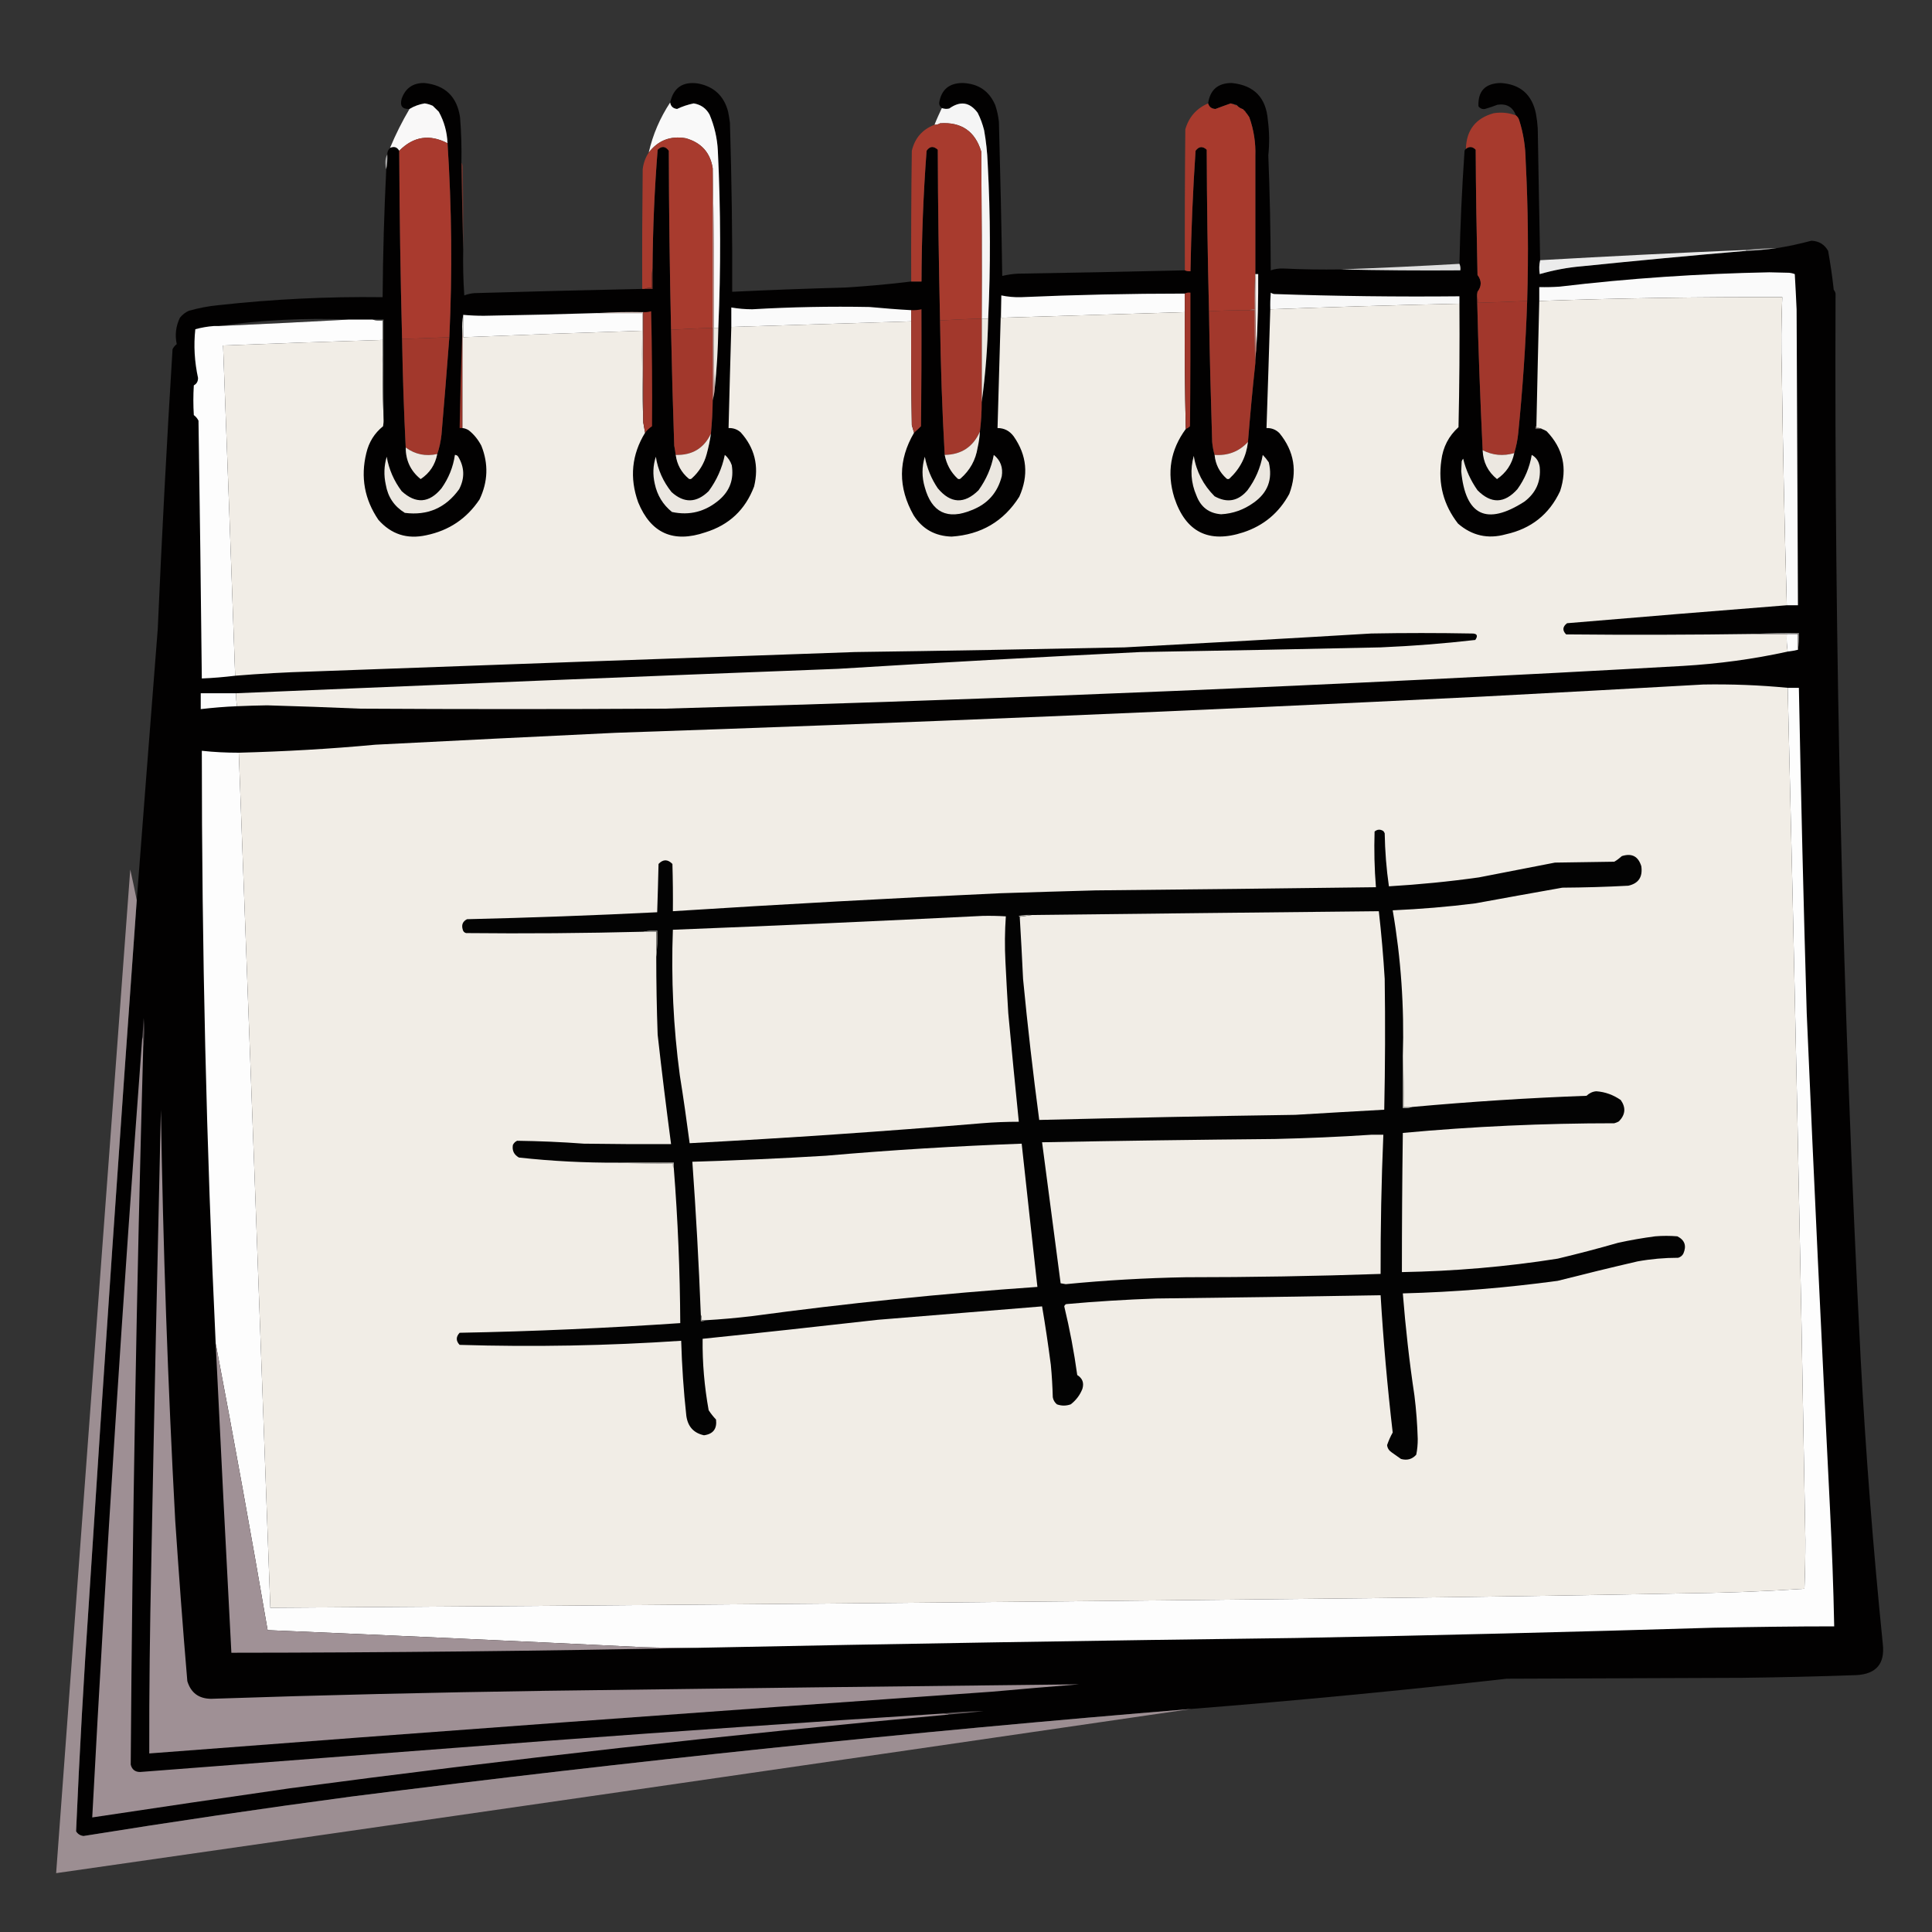 <?xml version="1.0" encoding="UTF-8"?>
<svg xmlns="http://www.w3.org/2000/svg" xmlns:xlink="http://www.w3.org/1999/xlink" width="50pt" height="50pt" viewBox="0 0 50 50" version="1.1">
<rect x="0" y="0" width="50" height="50" fill="#333333" stroke="none"/>
<defs>
<filter id="alpha" filterUnits="objectBoundingBox" x="0%" y="0%" width="100%" height="100%">
  <feColorMatrix type="matrix" in="SourceGraphic" values="0 0 0 0 1 0 0 0 0 1 0 0 0 0 1 0 0 0 1 0"/>
</filter>
<mask id="mask0">
  <g filter="url(#alpha)">
<rect x="0" y="0" width="50" height="50" style="fill:rgb(0%,0%,0%);fill-opacity:0.996;stroke:none;"/>
  </g>
</mask>
<clipPath id="clip1">
  <rect width="50" height="50"/>
</clipPath>
<g id="surface6" clip-path="url(#clip1)">
<path style=" stroke:none;fill-rule:evenodd;fill:rgb(0.784%,0.392%,0.392%);fill-opacity:1;" d="M 11.941 4.211 C 11.953 4.961 11.969 5.703 11.988 6.445 C 11.98 6.844 11.988 7.246 12.016 7.645 C 12.098 7.613 12.188 7.594 12.277 7.586 C 13.727 7.543 15.176 7.508 16.621 7.477 C 16.637 7.477 16.656 7.477 16.672 7.477 C 16.742 7.477 16.816 7.477 16.887 7.477 C 16.887 7.301 16.887 7.125 16.887 6.949 C 16.895 5.922 16.938 4.898 17.02 3.875 C 17.125 3.773 17.223 3.781 17.309 3.902 C 17.312 5.445 17.332 6.988 17.367 8.535 C 17.387 9.535 17.414 10.535 17.449 11.535 C 17.465 11.613 17.477 11.695 17.488 11.773 C 17.52 12.02 17.633 12.227 17.824 12.387 C 17.848 12.402 17.871 12.402 17.895 12.387 C 18.09 12.215 18.223 12 18.289 11.75 C 18.336 11.574 18.375 11.398 18.398 11.223 C 18.426 10.934 18.441 10.645 18.445 10.359 C 18.469 10.266 18.488 10.172 18.496 10.07 C 18.551 9.543 18.582 9.016 18.59 8.484 C 18.656 6.957 18.652 5.43 18.578 3.902 C 18.562 3.574 18.488 3.262 18.363 2.965 C 18.273 2.801 18.137 2.707 17.953 2.676 C 17.805 2.707 17.66 2.754 17.523 2.82 C 17.418 2.809 17.359 2.75 17.344 2.652 C 17.43 2.27 17.668 2.105 18.062 2.16 C 18.477 2.238 18.738 2.484 18.844 2.891 C 18.863 2.988 18.879 3.082 18.891 3.18 C 18.934 4.637 18.957 6.094 18.949 7.551 C 19.926 7.504 20.902 7.469 21.879 7.441 C 22.449 7.406 23.02 7.355 23.582 7.285 C 23.672 7.285 23.762 7.285 23.848 7.285 C 23.852 6.156 23.895 5.027 23.98 3.902 C 24.062 3.781 24.16 3.773 24.27 3.875 C 24.273 5.348 24.297 6.82 24.328 8.293 C 24.344 9.453 24.383 10.613 24.449 11.773 C 24.496 12.016 24.605 12.219 24.785 12.387 C 24.809 12.402 24.832 12.402 24.855 12.387 C 25.102 12.172 25.25 11.906 25.301 11.582 C 25.332 11.445 25.352 11.312 25.359 11.172 C 25.391 10.918 25.406 10.664 25.406 10.406 C 25.504 9.691 25.559 8.973 25.574 8.246 C 25.637 6.91 25.633 5.574 25.562 4.238 C 25.551 3.945 25.52 3.66 25.469 3.371 C 25.43 3.215 25.375 3.062 25.301 2.918 C 25.094 2.641 24.852 2.605 24.566 2.809 C 24.504 2.824 24.438 2.82 24.375 2.797 C 24.332 2.766 24.305 2.723 24.305 2.664 C 24.359 2.32 24.566 2.148 24.914 2.148 C 25.32 2.164 25.602 2.355 25.758 2.723 C 25.805 2.863 25.836 3.008 25.852 3.156 C 25.887 4.484 25.918 5.812 25.938 7.141 C 26.07 7.109 26.207 7.09 26.344 7.082 C 27.785 7.059 29.227 7.031 30.664 6.996 C 30.711 7.016 30.758 7.023 30.809 7.02 C 30.828 5.98 30.871 4.941 30.941 3.902 C 31.027 3.785 31.125 3.777 31.23 3.875 C 31.234 5.27 31.254 6.66 31.289 8.055 C 31.305 9.184 31.336 10.309 31.371 11.438 C 31.383 11.555 31.402 11.668 31.434 11.773 C 31.457 12.02 31.562 12.223 31.746 12.387 C 31.77 12.402 31.793 12.402 31.816 12.387 C 32.094 12.129 32.254 11.816 32.297 11.438 C 32.352 10.758 32.414 10.078 32.488 9.398 C 32.488 9.285 32.496 9.172 32.512 9.062 C 32.551 8.406 32.566 7.75 32.562 7.094 C 32.574 6.074 32.551 5.055 32.488 4.043 C 32.5 3.699 32.449 3.363 32.332 3.035 C 32.301 2.984 32.266 2.938 32.227 2.891 C 32.227 2.875 32.219 2.867 32.199 2.867 C 32.199 2.852 32.191 2.844 32.176 2.844 C 32.176 2.828 32.168 2.82 32.152 2.82 C 32.121 2.766 32.074 2.734 32.008 2.723 C 31.992 2.703 31.969 2.695 31.938 2.699 C 31.91 2.695 31.879 2.688 31.852 2.676 C 31.719 2.723 31.586 2.77 31.457 2.82 C 31.359 2.816 31.293 2.77 31.266 2.676 C 31.316 2.324 31.52 2.148 31.879 2.148 C 32.453 2.207 32.766 2.523 32.812 3.109 C 32.852 3.414 32.855 3.715 32.824 4.02 C 32.863 5.012 32.883 6.004 32.887 6.996 C 32.988 6.961 33.098 6.945 33.211 6.949 C 33.707 6.973 34.199 6.98 34.699 6.973 C 35.727 6.996 36.758 7.004 37.793 6.996 C 37.801 6.938 37.793 6.879 37.77 6.828 C 37.789 5.852 37.836 4.875 37.902 3.902 C 37.91 3.879 37.922 3.863 37.938 3.852 C 38.027 3.781 38.113 3.793 38.191 3.875 C 38.195 4.957 38.215 6.039 38.238 7.117 C 38.348 7.262 38.348 7.406 38.238 7.551 C 38.227 7.598 38.223 7.645 38.227 7.691 C 38.258 9.02 38.309 10.34 38.371 11.652 C 38.383 11.961 38.508 12.207 38.742 12.398 C 38.98 12.234 39.129 12.012 39.188 11.727 C 39.238 11.559 39.277 11.379 39.293 11.199 C 39.406 10.062 39.484 8.93 39.523 7.789 C 39.559 6.582 39.547 5.371 39.484 4.164 C 39.48 3.805 39.426 3.453 39.316 3.109 C 39.301 3.059 39.273 3.02 39.234 2.988 C 39.148 2.766 38.988 2.676 38.754 2.711 C 38.645 2.754 38.539 2.789 38.43 2.82 C 38.359 2.832 38.301 2.805 38.262 2.75 C 38.246 2.355 38.438 2.156 38.84 2.148 C 39.344 2.18 39.648 2.445 39.75 2.941 C 39.773 3.066 39.789 3.195 39.797 3.324 C 39.816 4.461 39.836 5.598 39.859 6.734 C 39.832 6.848 39.828 6.969 39.848 7.094 C 40.203 6.992 40.566 6.922 40.938 6.891 C 42.355 6.746 43.77 6.613 45.188 6.492 C 45.457 6.484 45.719 6.457 45.98 6.422 C 46.281 6.375 46.582 6.309 46.879 6.23 C 47.074 6.238 47.215 6.324 47.312 6.492 C 47.371 6.828 47.422 7.164 47.457 7.5 C 47.48 7.527 47.496 7.559 47.504 7.598 C 47.469 16.781 47.684 25.957 48.152 35.129 C 48.285 37.605 48.477 40.078 48.727 42.547 C 48.785 43.055 48.559 43.324 48.043 43.352 C 47.059 43.387 46.074 43.41 45.09 43.422 C 43.059 43.43 41.027 43.438 38.996 43.445 C 36.277 43.75 33.559 44.012 30.832 44.227 C 23.566 44.82 16.316 45.578 9.086 46.496 C 6.773 46.805 4.465 47.145 2.16 47.516 C 2.074 47.504 2.012 47.465 1.969 47.395 C 2.055 45.395 2.168 43.395 2.305 41.395 C 2.691 35.359 3.105 29.328 3.539 23.297 C 3.719 20.961 3.898 18.621 4.082 16.285 C 4.188 13.867 4.316 11.453 4.465 9.039 C 4.492 8.984 4.527 8.941 4.574 8.906 C 4.523 8.668 4.551 8.441 4.656 8.223 C 4.719 8.145 4.797 8.082 4.887 8.043 C 5.137 7.973 5.391 7.922 5.652 7.898 C 7.066 7.742 8.48 7.672 9.902 7.691 C 9.91 6.59 9.941 5.484 9.996 4.379 C 10.02 4.258 10.031 4.129 10.023 3.996 C 10.023 3.93 10.047 3.871 10.094 3.828 C 10.199 3.781 10.277 3.805 10.332 3.902 C 10.34 5.523 10.363 7.148 10.406 8.773 C 10.422 9.715 10.453 10.648 10.5 11.582 C 10.5 11.918 10.629 12.191 10.887 12.398 C 11.121 12.242 11.262 12.027 11.316 11.75 C 11.371 11.59 11.406 11.422 11.426 11.246 C 11.496 10.406 11.566 9.566 11.629 8.727 C 11.707 7.051 11.691 5.379 11.582 3.707 C 11.57 3.418 11.496 3.145 11.355 2.891 C 11.301 2.84 11.25 2.789 11.199 2.738 C 11.133 2.707 11.066 2.688 10.992 2.676 C 10.852 2.699 10.719 2.746 10.598 2.82 C 10.41 2.828 10.344 2.742 10.395 2.555 C 10.492 2.281 10.688 2.145 10.98 2.148 C 11.52 2.203 11.828 2.5 11.906 3.035 C 11.938 3.426 11.949 3.82 11.941 4.211 Z M 32.008 2.723 C 32.074 2.734 32.121 2.766 32.152 2.82 C 32.098 2.801 32.047 2.77 32.008 2.723 Z M 32.488 4.043 C 32.551 5.055 32.574 6.074 32.562 7.094 C 32.539 7.094 32.512 7.094 32.488 7.094 C 32.488 6.078 32.488 5.062 32.488 4.043 Z M 9.039 8.27 C 7.91 8.332 6.781 8.387 5.652 8.438 C 6.777 8.281 7.906 8.223 9.039 8.27 Z M 9.039 8.27 "/>
</g>
<mask id="mask1">
  <g filter="url(#alpha)">
<rect x="0" y="0" width="50" height="50" style="fill:rgb(0%,0%,0%);fill-opacity:0.992;stroke:none;"/>
  </g>
</mask>
<clipPath id="clip2">
  <rect width="50" height="50"/>
</clipPath>
<g id="surface9" clip-path="url(#clip2)">
<path style=" stroke:none;fill-rule:evenodd;fill:rgb(98.431%,98.431%,98.431%);fill-opacity:1;" d="M 17.344 2.652 C 17.359 2.75 17.418 2.809 17.523 2.82 C 17.66 2.754 17.805 2.707 17.953 2.676 C 18.137 2.707 18.273 2.801 18.363 2.965 C 18.488 3.262 18.562 3.574 18.578 3.902 C 18.652 5.43 18.656 6.957 18.59 8.484 C 18.551 8.484 18.512 8.484 18.473 8.484 C 18.48 7.105 18.473 5.73 18.445 4.355 C 18.383 3.949 18.148 3.691 17.75 3.578 C 17.352 3.508 17.031 3.633 16.789 3.949 C 16.895 3.48 17.082 3.051 17.344 2.652 Z M 17.344 2.652 "/>
</g>
<mask id="mask2">
  <g filter="url(#alpha)">
<rect x="0" y="0" width="50" height="50" style="fill:rgb(0%,0%,0%);fill-opacity:0.984;stroke:none;"/>
  </g>
</mask>
<clipPath id="clip3">
  <rect width="50" height="50"/>
</clipPath>
<g id="surface12" clip-path="url(#clip3)">
<path style=" stroke:none;fill-rule:evenodd;fill:rgb(98.824%,98.431%,98.431%);fill-opacity:1;" d="M 11.582 3.707 C 11.117 3.465 10.699 3.531 10.332 3.902 C 10.277 3.805 10.199 3.781 10.094 3.828 C 10.238 3.48 10.406 3.145 10.598 2.82 C 10.719 2.746 10.852 2.699 10.992 2.676 C 11.066 2.688 11.133 2.707 11.199 2.738 C 11.25 2.789 11.301 2.84 11.355 2.891 C 11.496 3.145 11.57 3.418 11.582 3.707 Z M 11.582 3.707 "/>
</g>
<mask id="mask3">
  <g filter="url(#alpha)">
<rect x="0" y="0" width="50" height="50" style="fill:rgb(0%,0%,0%);fill-opacity:0.996;stroke:none;"/>
  </g>
</mask>
<clipPath id="clip4">
  <rect width="50" height="50"/>
</clipPath>
<g id="surface15" clip-path="url(#clip4)">
<path style=" stroke:none;fill-rule:evenodd;fill:rgb(96.471%,96.471%,96.471%);fill-opacity:1;" d="M 25.574 8.246 C 25.52 8.246 25.465 8.246 25.406 8.246 C 25.414 6.805 25.406 5.363 25.395 3.926 C 25.238 3.398 24.879 3.152 24.328 3.191 C 24.285 3.219 24.234 3.23 24.184 3.23 C 24.242 3.082 24.309 2.938 24.375 2.797 C 24.438 2.82 24.504 2.824 24.566 2.809 C 24.852 2.605 25.094 2.641 25.301 2.918 C 25.375 3.062 25.43 3.215 25.469 3.371 C 25.52 3.66 25.551 3.945 25.562 4.238 C 25.633 5.574 25.637 6.91 25.574 8.246 Z M 25.574 8.246 "/>
</g>
<mask id="mask4">
  <g filter="url(#alpha)">
<rect x="0" y="0" width="50" height="50" style="fill:rgb(0%,0%,0%);fill-opacity:0.996;stroke:none;"/>
  </g>
</mask>
<clipPath id="clip5">
  <rect width="50" height="50"/>
</clipPath>
<g id="surface18" clip-path="url(#clip5)">
<path style=" stroke:none;fill-rule:evenodd;fill:rgb(66.275%,22.745%,17.647%);fill-opacity:1;" d="M 31.266 2.676 C 31.293 2.77 31.359 2.816 31.457 2.82 C 31.586 2.77 31.719 2.723 31.852 2.676 C 31.879 2.688 31.91 2.695 31.938 2.699 C 31.953 2.723 31.977 2.73 32.008 2.723 C 32.047 2.77 32.098 2.801 32.152 2.82 C 32.168 2.82 32.176 2.828 32.176 2.844 C 32.191 2.844 32.199 2.852 32.199 2.867 C 32.219 2.867 32.227 2.875 32.227 2.891 C 32.266 2.938 32.301 2.984 32.332 3.035 C 32.449 3.363 32.5 3.699 32.488 4.043 C 32.488 5.062 32.488 6.078 32.488 7.094 C 32.465 7.395 32.457 7.695 32.465 8.004 C 32.418 8 32.379 8.008 32.344 8.027 C 31.992 8.027 31.641 8.035 31.289 8.055 C 31.254 6.66 31.234 5.27 31.23 3.875 C 31.125 3.777 31.027 3.785 30.941 3.902 C 30.871 4.941 30.828 5.98 30.809 7.02 C 30.758 7.023 30.711 7.016 30.664 6.996 C 30.66 5.781 30.664 4.566 30.676 3.348 C 30.766 3.031 30.965 2.805 31.266 2.676 Z M 31.266 2.676 "/>
</g>
<mask id="mask5">
  <g filter="url(#alpha)">
<rect x="0" y="0" width="50" height="50" style="fill:rgb(0%,0%,0%);fill-opacity:0.996;stroke:none;"/>
  </g>
</mask>
<clipPath id="clip6">
  <rect width="50" height="50"/>
</clipPath>
<g id="surface21" clip-path="url(#clip6)">
<path style=" stroke:none;fill-rule:evenodd;fill:rgb(65.882%,22.745%,17.647%);fill-opacity:1;" d="M 39.234 2.988 C 39.273 3.02 39.301 3.059 39.316 3.109 C 39.426 3.453 39.48 3.805 39.484 4.164 C 39.547 5.371 39.559 6.582 39.523 7.789 C 39.098 7.809 38.676 7.824 38.25 7.836 C 38.258 7.785 38.25 7.734 38.227 7.691 C 38.223 7.645 38.227 7.598 38.238 7.551 C 38.348 7.406 38.348 7.262 38.238 7.117 C 38.215 6.039 38.195 4.957 38.191 3.875 C 38.113 3.793 38.027 3.781 37.938 3.852 C 37.949 3.367 38.191 3.059 38.656 2.93 C 38.855 2.898 39.051 2.918 39.234 2.988 Z M 39.234 2.988 "/>
</g>
<mask id="mask6">
  <g filter="url(#alpha)">
<rect x="0" y="0" width="50" height="50" style="fill:rgb(0%,0%,0%);fill-opacity:0.996;stroke:none;"/>
  </g>
</mask>
<clipPath id="clip7">
  <rect width="50" height="50"/>
</clipPath>
<g id="surface24" clip-path="url(#clip7)">
<path style=" stroke:none;fill-rule:evenodd;fill:rgb(66.275%,23.137%,18.039%);fill-opacity:1;" d="M 25.406 8.246 C 25.047 8.254 24.688 8.273 24.328 8.293 C 24.297 6.82 24.273 5.348 24.27 3.875 C 24.16 3.773 24.062 3.781 23.98 3.902 C 23.895 5.027 23.852 6.156 23.848 7.285 C 23.762 7.285 23.672 7.285 23.582 7.285 C 23.578 6.156 23.582 5.027 23.598 3.902 C 23.676 3.574 23.871 3.348 24.184 3.23 C 24.234 3.23 24.285 3.219 24.328 3.191 C 24.879 3.152 25.238 3.398 25.395 3.926 C 25.406 5.363 25.414 6.805 25.406 8.246 Z M 25.406 8.246 "/>
</g>
<mask id="mask7">
  <g filter="url(#alpha)">
<rect x="0" y="0" width="50" height="50" style="fill:rgb(0%,0%,0%);fill-opacity:0.992;stroke:none;"/>
  </g>
</mask>
<clipPath id="clip8">
  <rect width="50" height="50"/>
</clipPath>
<g id="surface27" clip-path="url(#clip8)">
<path style=" stroke:none;fill-rule:evenodd;fill:rgb(66.275%,23.137%,18.039%);fill-opacity:1;" d="M 18.445 4.355 C 18.445 5.734 18.445 7.109 18.445 8.484 C 18.086 8.496 17.727 8.512 17.367 8.535 C 17.332 6.988 17.312 5.445 17.309 3.902 C 17.223 3.781 17.125 3.773 17.02 3.875 C 16.938 4.898 16.895 5.922 16.887 6.949 C 16.863 7.113 16.855 7.281 16.863 7.453 C 16.793 7.445 16.73 7.453 16.672 7.477 C 16.656 7.477 16.637 7.477 16.621 7.477 C 16.617 6.445 16.621 5.414 16.633 4.379 C 16.652 4.223 16.703 4.078 16.789 3.949 C 17.031 3.633 17.352 3.508 17.75 3.578 C 18.148 3.691 18.383 3.949 18.445 4.355 Z M 18.445 4.355 "/>
</g>
<mask id="mask8">
  <g filter="url(#alpha)">
<rect x="0" y="0" width="50" height="50" style="fill:rgb(0%,0%,0%);fill-opacity:0.58;stroke:none;"/>
  </g>
</mask>
<clipPath id="clip9">
  <rect width="50" height="50"/>
</clipPath>
<g id="surface30" clip-path="url(#clip9)">
<path style=" stroke:none;fill-rule:evenodd;fill:rgb(97.255%,97.255%,97.255%);fill-opacity:1;" d="M 10.023 3.996 C 10.031 4.129 10.02 4.258 9.996 4.379 C 9.98 4.332 9.973 4.281 9.973 4.227 C 9.969 4.141 9.984 4.066 10.023 3.996 Z M 10.023 3.996 "/>
</g>
<mask id="mask9">
  <g filter="url(#alpha)">
<rect x="0" y="0" width="50" height="50" style="fill:rgb(0%,0%,0%);fill-opacity:0.561;stroke:none;"/>
  </g>
</mask>
<clipPath id="clip10">
  <rect width="50" height="50"/>
</clipPath>
<g id="surface33" clip-path="url(#clip10)">
<path style=" stroke:none;fill-rule:evenodd;fill:rgb(58.824%,20.392%,15.686%);fill-opacity:1;" d="M 11.941 4.211 C 11.961 4.238 11.973 4.27 11.977 4.309 C 11.988 5.02 11.992 5.734 11.988 6.445 C 11.969 5.703 11.953 4.961 11.941 4.211 Z M 11.941 4.211 "/>
</g>
<mask id="mask10">
  <g filter="url(#alpha)">
<rect x="0" y="0" width="50" height="50" style="fill:rgb(0%,0%,0%);fill-opacity:0.933;stroke:none;"/>
  </g>
</mask>
<clipPath id="clip11">
  <rect width="50" height="50"/>
</clipPath>
<g id="surface36" clip-path="url(#clip11)">
<path style=" stroke:none;fill-rule:evenodd;fill:rgb(97.647%,97.647%,97.647%);fill-opacity:1;" d="M 45.188 6.469 C 45.188 6.477 45.188 6.484 45.188 6.492 C 43.77 6.613 42.355 6.746 40.938 6.891 C 40.566 6.922 40.203 6.992 39.848 7.094 C 39.828 6.969 39.832 6.848 39.859 6.734 C 41.633 6.633 43.41 6.543 45.188 6.469 Z M 45.188 6.469 "/>
</g>
<mask id="mask11">
  <g filter="url(#alpha)">
<rect x="0" y="0" width="50" height="50" style="fill:rgb(0%,0%,0%);fill-opacity:0.89;stroke:none;"/>
  </g>
</mask>
<clipPath id="clip12">
  <rect width="50" height="50"/>
</clipPath>
<g id="surface39" clip-path="url(#clip12)">
<path style=" stroke:none;fill-rule:evenodd;fill:rgb(95.686%,95.686%,95.686%);fill-opacity:1;" d="M 37.77 6.828 C 37.793 6.879 37.801 6.938 37.793 6.996 C 36.758 7.004 35.727 6.996 34.699 6.973 C 35.723 6.934 36.746 6.887 37.77 6.828 Z M 37.77 6.828 "/>
</g>
<mask id="mask12">
  <g filter="url(#alpha)">
<rect x="0" y="0" width="50" height="50" style="fill:rgb(0%,0%,0%);fill-opacity:0.988;stroke:none;"/>
  </g>
</mask>
<clipPath id="clip13">
  <rect width="50" height="50"/>
</clipPath>
<g id="surface42" clip-path="url(#clip13)">
<path style=" stroke:none;fill-rule:evenodd;fill:rgb(94.902%,94.118%,93.333%);fill-opacity:1;" d="M 32.488 7.094 C 32.512 7.094 32.539 7.094 32.562 7.094 C 32.566 7.75 32.551 8.406 32.512 9.062 C 32.488 8.41 32.48 7.754 32.488 7.094 Z M 32.488 7.094 "/>
</g>
<mask id="mask13">
  <g filter="url(#alpha)">
<rect x="0" y="0" width="50" height="50" style="fill:rgb(0%,0%,0%);fill-opacity:0.996;stroke:none;"/>
  </g>
</mask>
<clipPath id="clip14">
  <rect width="50" height="50"/>
</clipPath>
<g id="surface45" clip-path="url(#clip14)">
<path style=" stroke:none;fill-rule:evenodd;fill:rgb(99.608%,99.608%,99.608%);fill-opacity:1;" d="M 9.039 8.27 C 9.238 8.27 9.438 8.27 9.637 8.27 C 9.719 8.293 9.809 8.301 9.902 8.293 C 9.902 8.461 9.902 8.629 9.902 8.797 C 8.523 8.84 7.148 8.887 5.773 8.941 C 5.883 11.789 5.984 14.637 6.086 17.488 C 5.797 17.523 5.512 17.547 5.223 17.559 C 5.199 15.336 5.172 13.109 5.137 10.887 C 5.109 10.828 5.066 10.781 5.016 10.742 C 5 10.484 5 10.23 5.016 9.973 C 5.09 9.934 5.125 9.871 5.125 9.781 C 5.035 9.363 5.008 8.945 5.055 8.52 C 5.215 8.477 5.375 8.449 5.531 8.438 C 5.574 8.438 5.613 8.438 5.652 8.438 C 6.781 8.387 7.91 8.332 9.039 8.27 Z M 9.039 8.27 "/>
</g>
<mask id="mask14">
  <g filter="url(#alpha)">
<rect x="0" y="0" width="50" height="50" style="fill:rgb(0%,0%,0%);fill-opacity:0.976;stroke:none;"/>
  </g>
</mask>
<clipPath id="clip15">
  <rect width="50" height="50"/>
</clipPath>
<g id="surface48" clip-path="url(#clip15)">
<path style=" stroke:none;fill-rule:evenodd;fill:rgb(62.353%,56.471%,58.431%);fill-opacity:1;" d="M 3.539 23.297 C 3.105 29.328 2.691 35.359 2.305 41.395 C 2.168 43.395 2.055 45.395 1.969 47.395 C 2.012 47.465 2.074 47.504 2.16 47.516 C 4.465 47.145 6.773 46.805 9.086 46.496 C 16.316 45.578 23.566 44.82 30.832 44.227 C 21.043 45.656 11.25 47.074 1.453 48.477 C 2.09 39.816 2.73 31.16 3.371 22.504 C 3.43 22.77 3.488 23.035 3.539 23.297 Z M 3.539 23.297 "/>
</g>
</defs>
<g id="surface1">
<use xlink:href="#surface6" mask="url(#mask0)"/>
<use xlink:href="#surface9" mask="url(#mask1)"/>
<use xlink:href="#surface12" mask="url(#mask2)"/>
<use xlink:href="#surface15" mask="url(#mask3)"/>
<use xlink:href="#surface18" mask="url(#mask4)"/>
<use xlink:href="#surface21" mask="url(#mask5)"/>
<use xlink:href="#surface24" mask="url(#mask6)"/>
<path style=" stroke:none;fill-rule:evenodd;fill:rgb(66.275%,22.745%,18.039%);fill-opacity:1;" d="M 11.582 3.707 C 11.691 5.379 11.707 7.051 11.629 8.727 C 11.223 8.742 10.812 8.758 10.406 8.773 C 10.363 7.148 10.34 5.523 10.332 3.902 C 10.699 3.531 11.117 3.465 11.582 3.707 Z M 11.582 3.707 "/>
<use xlink:href="#surface27" mask="url(#mask7)"/>
<use xlink:href="#surface30" mask="url(#mask8)"/>
<use xlink:href="#surface33" mask="url(#mask9)"/>
<path style=" stroke:none;fill-rule:evenodd;fill:rgb(82.353%,63.529%,61.176%);fill-opacity:1;" d="M 18.445 4.355 C 18.473 5.73 18.48 7.105 18.473 8.484 C 18.465 9.02 18.473 9.547 18.496 10.07 C 18.488 10.172 18.469 10.266 18.445 10.359 C 18.445 9.734 18.445 9.109 18.445 8.484 C 18.445 7.109 18.445 5.734 18.445 4.355 Z M 18.445 4.355 "/>
<path style=" stroke:none;fill-rule:evenodd;fill:rgb(66.275%,66.275%,66.275%);fill-opacity:1;" d="M 45.98 6.422 C 45.719 6.457 45.457 6.484 45.188 6.492 C 45.188 6.484 45.188 6.477 45.188 6.469 C 45.445 6.441 45.711 6.426 45.98 6.422 Z M 45.98 6.422 "/>
<use xlink:href="#surface36" mask="url(#mask10)"/>
<use xlink:href="#surface39" mask="url(#mask11)"/>
<path style=" stroke:none;fill-rule:evenodd;fill:rgb(48.235%,16.471%,12.549%);fill-opacity:1;" d="M 16.887 6.949 C 16.887 7.125 16.887 7.301 16.887 7.477 C 16.816 7.477 16.742 7.477 16.672 7.477 C 16.73 7.453 16.793 7.445 16.863 7.453 C 16.855 7.281 16.863 7.113 16.887 6.949 Z M 16.887 6.949 "/>
<path style=" stroke:none;fill-rule:evenodd;fill:rgb(98.039%,98.039%,98.039%);fill-opacity:1;" d="M 46.242 15.664 C 46.184 13.652 46.141 11.633 46.113 9.613 C 46.094 8.973 46.098 8.332 46.125 7.691 C 44.027 7.684 41.93 7.715 39.836 7.789 C 39.836 7.668 39.836 7.551 39.836 7.43 C 40.012 7.434 40.188 7.43 40.363 7.418 C 42.164 7.203 43.973 7.082 45.789 7.047 C 45.957 7.051 46.125 7.055 46.293 7.059 C 46.344 7.062 46.398 7.074 46.449 7.094 C 46.465 7.398 46.484 7.699 46.496 8.004 C 46.508 10.559 46.52 13.109 46.531 15.664 C 46.434 15.664 46.34 15.664 46.242 15.664 Z M 46.242 15.664 "/>
<use xlink:href="#surface42" mask="url(#mask12)"/>
<path style=" stroke:none;fill-rule:evenodd;fill:rgb(98.824%,98.824%,98.824%);fill-opacity:1;" d="M 30.664 7.598 C 30.664 7.758 30.664 7.918 30.664 8.078 C 29.082 8.125 27.496 8.176 25.914 8.223 C 25.914 8.027 25.914 7.836 25.914 7.645 C 26.078 7.68 26.246 7.695 26.418 7.691 C 27.832 7.629 29.246 7.598 30.664 7.598 Z M 30.664 7.598 "/>
<path style=" stroke:none;fill-rule:evenodd;fill:rgb(97.255%,97.255%,97.255%);fill-opacity:1;" d="M 37.77 7.859 C 36.137 7.895 34.504 7.945 32.875 8.004 C 32.871 7.859 32.875 7.719 32.887 7.574 C 32.91 7.59 32.938 7.602 32.969 7.609 C 34.57 7.664 36.168 7.684 37.77 7.668 C 37.77 7.734 37.77 7.797 37.77 7.859 Z M 37.77 7.859 "/>
<path style=" stroke:none;fill-rule:evenodd;fill:rgb(94.51%,92.941%,90.196%);fill-opacity:1;" d="M 25.914 7.645 C 25.914 7.836 25.914 8.027 25.914 8.223 C 27.496 8.176 29.082 8.125 30.664 8.078 C 30.656 9.086 30.664 10.094 30.688 11.102 C 30.293 11.641 30.191 12.23 30.391 12.879 C 30.684 13.77 31.281 14.07 32.176 13.777 C 32.707 13.602 33.102 13.27 33.367 12.781 C 33.582 12.207 33.496 11.68 33.113 11.211 C 33.02 11.117 32.906 11.074 32.777 11.078 C 32.812 10.055 32.844 9.031 32.875 8.004 C 34.504 7.945 36.137 7.895 37.77 7.859 C 37.777 8.926 37.77 9.988 37.746 11.055 C 37.492 11.285 37.344 11.57 37.301 11.918 C 37.215 12.523 37.359 13.07 37.734 13.551 C 38.094 13.863 38.508 13.957 38.969 13.828 C 39.625 13.684 40.094 13.312 40.375 12.711 C 40.57 12.121 40.453 11.605 40.027 11.16 C 39.988 11.137 39.949 11.117 39.906 11.102 C 39.863 11.078 39.816 11.07 39.762 11.078 C 39.762 11.055 39.762 11.031 39.762 11.004 C 39.785 9.934 39.809 8.863 39.836 7.789 C 41.93 7.715 44.027 7.684 46.125 7.691 C 46.098 8.332 46.094 8.973 46.113 9.613 C 46.141 11.633 46.184 13.652 46.242 15.664 C 44.352 15.812 42.453 15.969 40.555 16.129 C 40.438 16.219 40.43 16.316 40.531 16.418 C 42.164 16.434 43.797 16.43 45.426 16.406 C 45.699 16.406 45.973 16.406 46.242 16.406 C 46.234 16.562 46.242 16.715 46.266 16.863 C 45.375 17.059 44.473 17.18 43.555 17.234 C 34.773 17.73 25.988 18.098 17.199 18.34 C 14.574 18.355 11.949 18.355 9.324 18.34 C 8.52 18.305 7.719 18.277 6.914 18.254 C 6.652 18.258 6.395 18.266 6.133 18.277 C 6.117 18.168 6.109 18.055 6.109 17.941 C 11.301 17.723 16.492 17.508 21.688 17.309 C 24.297 17.148 26.902 17.004 29.512 16.875 C 31.586 16.84 33.656 16.801 35.73 16.754 C 36.547 16.719 37.363 16.656 38.18 16.562 C 38.258 16.449 38.227 16.391 38.082 16.395 C 37.219 16.379 36.355 16.379 35.488 16.395 C 33.363 16.523 31.234 16.641 29.105 16.754 C 26.777 16.801 24.449 16.844 22.121 16.875 C 17.43 17.039 12.742 17.207 8.055 17.379 C 7.395 17.398 6.738 17.434 6.086 17.488 C 5.984 14.637 5.883 11.789 5.773 8.941 C 7.148 8.887 8.523 8.84 9.902 8.797 C 9.895 9.48 9.902 10.16 9.926 10.836 C 9.93 10.902 9.926 10.965 9.914 11.031 C 9.691 11.211 9.547 11.441 9.48 11.727 C 9.328 12.348 9.434 12.926 9.793 13.453 C 10.125 13.828 10.535 13.961 11.031 13.852 C 11.621 13.73 12.078 13.422 12.41 12.926 C 12.629 12.469 12.645 12.004 12.457 11.535 C 12.375 11.379 12.27 11.246 12.133 11.137 C 12.082 11.105 12.027 11.082 11.965 11.078 C 11.965 10.238 11.965 9.398 11.965 8.559 C 11.957 8.418 11.965 8.281 11.988 8.148 C 11.988 8.34 11.988 8.535 11.988 8.727 C 13.535 8.664 15.078 8.609 16.621 8.559 C 16.613 9.355 16.621 10.145 16.648 10.934 C 16.664 11.023 16.68 11.109 16.695 11.199 C 16.348 11.766 16.289 12.367 16.516 13 C 16.844 13.801 17.426 14.059 18.254 13.777 C 18.871 13.586 19.289 13.191 19.516 12.59 C 19.645 12.059 19.531 11.59 19.168 11.188 C 19.078 11.109 18.973 11.074 18.855 11.078 C 18.875 10.207 18.902 9.332 18.926 8.461 C 20.48 8.414 22.031 8.363 23.582 8.316 C 23.578 9.215 23.582 10.109 23.598 11.004 C 23.617 11.07 23.637 11.133 23.656 11.199 C 23.242 11.906 23.238 12.617 23.645 13.336 C 23.871 13.691 24.199 13.875 24.629 13.887 C 25.391 13.836 25.977 13.492 26.379 12.855 C 26.625 12.305 26.578 11.785 26.234 11.293 C 26.129 11.152 25.992 11.078 25.816 11.078 C 25.848 9.93 25.883 8.785 25.914 7.645 Z M 25.914 7.645 "/>
<path style=" stroke:none;fill-rule:evenodd;fill:rgb(63.529%,21.569%,17.255%);fill-opacity:1;" d="M 38.227 7.691 C 38.25 7.734 38.258 7.785 38.25 7.836 C 38.676 7.824 39.098 7.809 39.523 7.789 C 39.484 8.93 39.406 10.062 39.293 11.199 C 39.277 11.379 39.238 11.559 39.188 11.727 C 38.902 11.809 38.633 11.785 38.371 11.652 C 38.309 10.34 38.258 9.02 38.227 7.691 Z M 38.227 7.691 "/>
<path style=" stroke:none;fill-rule:evenodd;fill:rgb(98.039%,98.039%,98.039%);fill-opacity:1;" d="M 23.582 8.027 C 23.582 8.125 23.582 8.223 23.582 8.316 C 22.031 8.363 20.48 8.414 18.926 8.461 C 18.926 8.293 18.926 8.125 18.926 7.957 C 19.105 7.988 19.285 8.004 19.469 8.004 C 20.477 7.945 21.492 7.926 22.504 7.945 C 22.863 7.977 23.223 8.008 23.582 8.027 Z M 23.582 8.027 "/>
<path style=" stroke:none;fill-rule:evenodd;fill:rgb(63.529%,21.961%,17.255%);fill-opacity:1;" d="M 32.344 8.027 C 32.387 8.027 32.426 8.027 32.465 8.027 C 32.457 8.488 32.465 8.945 32.488 9.398 C 32.414 10.078 32.352 10.758 32.297 11.438 C 32.066 11.688 31.777 11.797 31.434 11.773 C 31.402 11.668 31.383 11.555 31.371 11.438 C 31.336 10.309 31.305 9.184 31.289 8.055 C 31.641 8.035 31.992 8.027 32.344 8.027 Z M 32.344 8.027 "/>
<path style=" stroke:none;fill-rule:evenodd;fill:rgb(71.765%,43.137%,39.608%);fill-opacity:1;" d="M 32.488 7.094 C 32.48 7.754 32.488 8.41 32.512 9.062 C 32.496 9.172 32.488 9.285 32.488 9.398 C 32.465 8.945 32.457 8.488 32.465 8.027 C 32.426 8.027 32.387 8.027 32.344 8.027 C 32.379 8.008 32.418 8 32.465 8.004 C 32.457 7.695 32.465 7.395 32.488 7.094 Z M 32.488 7.094 "/>
<path style=" stroke:none;fill-rule:evenodd;fill:rgb(63.137%,21.569%,16.863%);fill-opacity:1;" d="M 30.688 11.102 C 30.664 10.094 30.656 9.086 30.664 8.078 C 30.664 7.918 30.664 7.758 30.664 7.598 C 30.707 7.574 30.754 7.566 30.809 7.574 C 30.812 8.727 30.809 9.879 30.797 11.031 C 30.766 11.062 30.73 11.086 30.688 11.102 Z M 30.688 11.102 "/>
<path style=" stroke:none;fill-rule:evenodd;fill:rgb(98.824%,98.824%,98.824%);fill-opacity:1;" d="M 15.469 8.102 C 15.855 8.102 16.238 8.102 16.621 8.102 C 16.621 8.254 16.621 8.406 16.621 8.559 C 15.078 8.609 13.535 8.664 11.988 8.727 C 11.988 8.535 11.988 8.34 11.988 8.148 C 12.164 8.164 12.34 8.172 12.52 8.172 C 13.504 8.156 14.488 8.133 15.469 8.102 Z M 15.469 8.102 "/>
<path style=" stroke:none;fill-rule:evenodd;fill:rgb(92.941%,91.373%,88.627%);fill-opacity:1;" d="M 25.406 8.246 C 25.465 8.246 25.52 8.246 25.574 8.246 C 25.559 8.973 25.504 9.691 25.406 10.406 C 25.406 9.688 25.406 8.965 25.406 8.246 Z M 25.406 8.246 "/>
<use xlink:href="#surface45" mask="url(#mask13)"/>
<path style=" stroke:none;fill-rule:evenodd;fill:rgb(63.529%,21.961%,17.255%);fill-opacity:1;" d="M 25.406 8.246 C 25.406 8.965 25.406 9.688 25.406 10.406 C 25.406 10.664 25.391 10.918 25.359 11.172 C 25.184 11.566 24.879 11.766 24.449 11.773 C 24.383 10.613 24.344 9.453 24.328 8.293 C 24.688 8.273 25.047 8.254 25.406 8.246 Z M 25.406 8.246 "/>
<path style=" stroke:none;fill-rule:evenodd;fill:rgb(38.039%,38.039%,37.255%);fill-opacity:1;" d="M 9.637 8.27 C 9.734 8.27 9.828 8.27 9.926 8.27 C 9.926 9.125 9.926 9.98 9.926 10.836 C 9.902 10.16 9.895 9.48 9.902 8.797 C 9.902 8.629 9.902 8.461 9.902 8.293 C 9.809 8.301 9.719 8.293 9.637 8.27 Z M 9.637 8.27 "/>
<path style=" stroke:none;fill-rule:evenodd;fill:rgb(63.529%,23.529%,18.824%);fill-opacity:1;" d="M 23.656 11.199 C 23.637 11.133 23.617 11.07 23.598 11.004 C 23.582 10.109 23.578 9.215 23.582 8.316 C 23.582 8.223 23.582 8.125 23.582 8.027 C 23.672 8.031 23.762 8.023 23.848 8.004 C 23.852 9.012 23.848 10.023 23.836 11.031 C 23.777 11.09 23.719 11.148 23.656 11.199 Z M 23.656 11.199 "/>
<path style=" stroke:none;fill-rule:evenodd;fill:rgb(92.549%,90.98%,88.627%);fill-opacity:1;" d="M 18.473 8.484 C 18.512 8.484 18.551 8.484 18.59 8.484 C 18.582 9.016 18.551 9.543 18.496 10.07 C 18.473 9.547 18.465 9.02 18.473 8.484 Z M 18.473 8.484 "/>
<path style=" stroke:none;fill-rule:evenodd;fill:rgb(63.529%,21.961%,17.255%);fill-opacity:1;" d="M 18.445 8.484 C 18.445 9.109 18.445 9.734 18.445 10.359 C 18.441 10.645 18.426 10.934 18.398 11.223 C 18.219 11.602 17.914 11.785 17.488 11.773 C 17.477 11.695 17.465 11.613 17.449 11.535 C 17.414 10.535 17.387 9.535 17.367 8.535 C 17.727 8.512 18.086 8.496 18.445 8.484 Z M 18.445 8.484 "/>
<path style=" stroke:none;fill-rule:evenodd;fill:rgb(79.608%,72.157%,69.804%);fill-opacity:1;" d="M 15.469 8.102 C 15.859 8.078 16.25 8.07 16.648 8.078 C 16.648 9.031 16.648 9.98 16.648 10.934 C 16.621 10.145 16.613 9.355 16.621 8.559 C 16.621 8.406 16.621 8.254 16.621 8.102 C 16.238 8.102 15.855 8.102 15.469 8.102 Z M 15.469 8.102 "/>
<path style=" stroke:none;fill-rule:evenodd;fill:rgb(63.137%,21.569%,16.863%);fill-opacity:1;" d="M 16.695 11.199 C 16.68 11.109 16.664 11.023 16.648 10.934 C 16.648 9.98 16.648 9.031 16.648 8.078 C 16.719 8.082 16.785 8.074 16.852 8.055 C 16.875 9.047 16.883 10.039 16.875 11.031 C 16.805 11.078 16.746 11.133 16.695 11.199 Z M 16.695 11.199 "/>
<path style=" stroke:none;fill-rule:evenodd;fill:rgb(63.529%,21.961%,17.255%);fill-opacity:1;" d="M 11.629 8.727 C 11.566 9.566 11.496 10.406 11.426 11.246 C 11.406 11.422 11.371 11.59 11.316 11.75 C 11.02 11.816 10.746 11.762 10.5 11.582 C 10.453 10.648 10.422 9.715 10.406 8.773 C 10.812 8.758 11.223 8.742 11.629 8.727 Z M 11.629 8.727 "/>
<path style=" stroke:none;fill-rule:evenodd;fill:rgb(59.216%,20.784%,16.471%);fill-opacity:1;" d="M 11.965 8.559 C 11.965 9.398 11.965 10.238 11.965 11.078 C 11.941 11.078 11.918 11.078 11.895 11.078 C 11.91 10.234 11.934 9.395 11.965 8.559 Z M 11.965 8.559 "/>
<path style=" stroke:none;fill-rule:evenodd;fill:rgb(38.039%,35.294%,34.118%);fill-opacity:1;" d="M 39.762 11.004 C 39.762 11.031 39.762 11.055 39.762 11.078 C 39.816 11.07 39.863 11.078 39.906 11.102 C 39.852 11.102 39.793 11.102 39.738 11.102 C 39.73 11.062 39.738 11.031 39.762 11.004 Z M 39.762 11.004 "/>
<path style=" stroke:none;fill-rule:evenodd;fill:rgb(93.333%,91.373%,88.627%);fill-opacity:1;" d="M 25.359 11.172 C 25.352 11.312 25.332 11.445 25.301 11.582 C 25.25 11.906 25.102 12.172 24.855 12.387 C 24.832 12.402 24.809 12.402 24.785 12.387 C 24.605 12.219 24.496 12.016 24.449 11.773 C 24.879 11.766 25.184 11.566 25.359 11.172 Z M 25.359 11.172 "/>
<path style=" stroke:none;fill-rule:evenodd;fill:rgb(93.333%,91.373%,88.627%);fill-opacity:1;" d="M 18.398 11.223 C 18.375 11.398 18.336 11.574 18.289 11.75 C 18.223 12 18.09 12.215 17.895 12.387 C 17.871 12.402 17.848 12.402 17.824 12.387 C 17.633 12.227 17.52 12.02 17.488 11.773 C 17.914 11.785 18.219 11.602 18.398 11.223 Z M 18.398 11.223 "/>
<path style=" stroke:none;fill-rule:evenodd;fill:rgb(93.333%,91.373%,88.627%);fill-opacity:1;" d="M 32.297 11.438 C 32.254 11.816 32.094 12.129 31.816 12.387 C 31.793 12.402 31.77 12.402 31.746 12.387 C 31.562 12.223 31.457 12.02 31.434 11.773 C 31.777 11.797 32.066 11.688 32.297 11.438 Z M 32.297 11.438 "/>
<path style=" stroke:none;fill-rule:evenodd;fill:rgb(92.941%,90.98%,88.235%);fill-opacity:1;" d="M 10.5 11.582 C 10.746 11.762 11.02 11.816 11.316 11.75 C 11.262 12.027 11.121 12.242 10.887 12.398 C 10.629 12.191 10.5 11.918 10.5 11.582 Z M 10.5 11.582 "/>
<path style=" stroke:none;fill-rule:evenodd;fill:rgb(92.549%,90.98%,88.235%);fill-opacity:1;" d="M 38.371 11.652 C 38.633 11.785 38.902 11.809 39.188 11.727 C 39.129 12.012 38.98 12.234 38.742 12.398 C 38.508 12.207 38.383 11.961 38.371 11.652 Z M 38.371 11.652 "/>
<path style=" stroke:none;fill-rule:evenodd;fill:rgb(92.549%,90.98%,88.235%);fill-opacity:1;" d="M 11.773 11.773 C 11.809 11.773 11.84 11.789 11.859 11.82 C 12.023 12.094 12.031 12.375 11.883 12.66 C 11.535 13.145 11.066 13.348 10.477 13.273 C 10.203 13.105 10.039 12.863 9.984 12.543 C 9.93 12.297 9.938 12.059 10.008 11.82 C 10.066 12.148 10.195 12.445 10.395 12.711 C 10.762 13.047 11.109 13.023 11.426 12.637 C 11.609 12.379 11.727 12.09 11.773 11.773 Z M 11.773 11.773 "/>
<path style=" stroke:none;fill-rule:evenodd;fill:rgb(92.157%,90.588%,88.235%);fill-opacity:1;" d="M 18.758 11.773 C 18.844 11.844 18.902 11.934 18.938 12.039 C 18.996 12.398 18.891 12.699 18.613 12.938 C 18.254 13.242 17.848 13.348 17.391 13.25 C 17.156 13.062 17.008 12.816 16.945 12.52 C 16.891 12.281 16.898 12.051 16.973 11.82 C 17.027 12.164 17.164 12.465 17.379 12.734 C 17.703 13.027 18.023 13.02 18.34 12.711 C 18.547 12.43 18.688 12.117 18.758 11.773 Z M 18.758 11.773 "/>
<path style=" stroke:none;fill-rule:evenodd;fill:rgb(92.157%,90.588%,87.843%);fill-opacity:1;" d="M 25.719 11.773 C 25.895 11.914 25.961 12.102 25.926 12.324 C 25.816 12.754 25.559 13.043 25.145 13.203 C 24.52 13.461 24.113 13.262 23.934 12.613 C 23.855 12.348 23.855 12.086 23.934 11.82 C 23.992 12.117 24.102 12.391 24.27 12.637 C 24.602 13.035 24.957 13.051 25.324 12.688 C 25.523 12.41 25.656 12.109 25.719 11.773 Z M 25.719 11.773 "/>
<path style=" stroke:none;fill-rule:evenodd;fill:rgb(92.157%,90.588%,87.843%);fill-opacity:1;" d="M 32.68 11.773 C 32.738 11.832 32.789 11.895 32.836 11.965 C 32.941 12.406 32.809 12.754 32.441 13.012 C 32.191 13.191 31.91 13.293 31.602 13.309 C 31.289 13.285 31.078 13.125 30.965 12.828 C 30.82 12.496 30.797 12.148 30.895 11.797 C 30.961 12.207 31.145 12.555 31.434 12.844 C 31.758 13.023 32.043 12.973 32.285 12.688 C 32.488 12.414 32.621 12.109 32.68 11.773 Z M 32.68 11.773 "/>
<path style=" stroke:none;fill-rule:evenodd;fill:rgb(92.549%,90.98%,88.235%);fill-opacity:1;" d="M 39.641 11.773 C 39.762 11.84 39.828 11.945 39.848 12.086 C 39.883 12.457 39.75 12.758 39.449 12.984 C 38.473 13.609 37.926 13.344 37.816 12.195 C 37.82 12.109 37.824 12.027 37.828 11.941 C 37.836 11.914 37.848 11.891 37.867 11.871 C 37.938 12.168 38.062 12.438 38.238 12.688 C 38.59 13.043 38.934 13.035 39.27 12.66 C 39.461 12.395 39.586 12.098 39.641 11.773 Z M 39.641 11.773 "/>
<path style=" stroke:none;fill-rule:evenodd;fill:rgb(99.216%,99.216%,99.216%);fill-opacity:1;" d="M 46.242 16.406 C 46.34 16.406 46.434 16.406 46.531 16.406 C 46.531 16.543 46.531 16.68 46.531 16.816 C 46.449 16.836 46.359 16.852 46.266 16.863 C 46.242 16.715 46.234 16.562 46.242 16.406 Z M 46.242 16.406 "/>
<path style=" stroke:none;fill-rule:evenodd;fill:rgb(53.725%,53.333%,52.941%);fill-opacity:1;" d="M 45.426 16.406 C 45.801 16.383 46.176 16.375 46.555 16.383 C 46.562 16.531 46.555 16.676 46.531 16.816 C 46.531 16.68 46.531 16.543 46.531 16.406 C 46.434 16.406 46.34 16.406 46.242 16.406 C 45.973 16.406 45.699 16.406 45.426 16.406 Z M 45.426 16.406 "/>
<path style=" stroke:none;fill-rule:evenodd;fill:rgb(94.51%,92.941%,90.196%);fill-opacity:1;" d="M 46.266 17.801 C 46.445 25.152 46.598 32.504 46.723 39.859 C 46.723 40.281 46.715 40.699 46.699 41.117 C 45.621 41.188 44.539 41.227 43.457 41.238 C 40.844 41.289 38.227 41.328 35.609 41.359 C 26.07 41.465 16.535 41.547 6.996 41.609 C 6.73 34.234 6.457 26.855 6.18 19.48 C 7.359 19.449 8.535 19.383 9.711 19.273 C 11.781 19.168 13.855 19.062 15.926 18.965 C 23.41 18.711 30.891 18.398 38.371 18.027 C 40.273 17.926 42.18 17.824 44.082 17.715 C 44.812 17.703 45.539 17.73 46.266 17.801 Z M 46.266 17.801 "/>
<path style=" stroke:none;fill-rule:evenodd;fill:rgb(99.216%,99.216%,99.216%);fill-opacity:1;" d="M 46.266 17.801 C 46.363 17.801 46.461 17.801 46.555 17.801 C 46.609 20.609 46.676 23.418 46.758 26.223 C 46.941 30.488 47.145 34.754 47.359 39.02 C 47.41 40.043 47.449 41.066 47.469 42.09 C 46.426 42.09 45.387 42.105 44.348 42.125 C 40.746 42.234 37.145 42.324 33.547 42.391 C 28.383 42.457 23.223 42.539 18.062 42.645 C 17.59 42.648 17.117 42.645 16.648 42.629 C 13.406 42.473 10.164 42.324 6.926 42.188 C 6.5 39.707 6.051 37.234 5.582 34.77 C 5.34 29.66 5.223 24.547 5.223 19.43 C 5.539 19.465 5.859 19.48 6.18 19.48 C 6.457 26.855 6.73 34.234 6.996 41.609 C 16.535 41.547 26.07 41.465 35.609 41.359 C 38.227 41.328 40.844 41.289 43.457 41.238 C 44.539 41.227 45.621 41.188 46.699 41.117 C 46.715 40.699 46.723 40.281 46.723 39.859 C 46.598 32.504 46.445 25.152 46.266 17.801 Z M 46.266 17.801 "/>
<path style=" stroke:none;fill-rule:evenodd;fill:rgb(98.824%,98.824%,98.824%);fill-opacity:1;" d="M 6.109 17.941 C 6.109 18.055 6.117 18.168 6.133 18.277 C 5.82 18.289 5.508 18.316 5.195 18.352 C 5.195 18.215 5.195 18.078 5.195 17.941 C 5.5 17.941 5.805 17.941 6.109 17.941 Z M 6.109 17.941 "/>
<path style=" stroke:none;fill-rule:evenodd;fill:rgb(1.176%,1.176%,1.176%);fill-opacity:1;" d="M 36.305 27.328 C 36.305 27.777 36.305 28.223 36.305 28.672 C 36.391 28.68 36.473 28.672 36.547 28.648 C 38.047 28.512 39.551 28.414 41.059 28.359 C 41.129 28.293 41.211 28.25 41.312 28.242 C 41.543 28.258 41.754 28.336 41.945 28.469 C 42.082 28.664 42.066 28.848 41.898 29.02 C 41.859 29.043 41.82 29.059 41.777 29.07 C 39.949 29.07 38.125 29.152 36.305 29.32 C 36.289 30.52 36.281 31.723 36.281 32.922 C 37.633 32.898 38.98 32.785 40.312 32.574 C 40.836 32.449 41.359 32.312 41.875 32.164 C 42.191 32.094 42.512 32.039 42.836 31.996 C 43.027 31.98 43.219 31.98 43.41 31.996 C 43.602 32.094 43.652 32.242 43.566 32.441 C 43.539 32.496 43.492 32.531 43.434 32.551 C 43.078 32.551 42.727 32.582 42.379 32.645 C 41.688 32.805 41 32.973 40.312 33.148 C 38.984 33.328 37.648 33.438 36.305 33.473 C 36.375 34.355 36.473 35.238 36.605 36.113 C 36.652 36.488 36.68 36.863 36.691 37.242 C 36.691 37.379 36.68 37.516 36.652 37.648 C 36.547 37.766 36.414 37.801 36.258 37.758 C 36.176 37.699 36.098 37.645 36.02 37.59 C 35.949 37.543 35.906 37.48 35.898 37.398 C 35.938 37.285 35.984 37.176 36.043 37.074 C 35.906 35.891 35.801 34.707 35.73 33.52 C 33.793 33.555 31.855 33.582 29.922 33.605 C 29.145 33.633 28.367 33.68 27.594 33.75 C 27.566 33.762 27.551 33.781 27.543 33.809 C 27.684 34.395 27.797 34.988 27.879 35.586 C 28.016 35.672 28.059 35.789 28.012 35.945 C 27.949 36.105 27.848 36.238 27.711 36.344 C 27.59 36.387 27.473 36.387 27.352 36.344 C 27.297 36.297 27.258 36.234 27.246 36.16 C 27.238 35.883 27.223 35.602 27.195 35.32 C 27.129 34.816 27.055 34.312 26.969 33.809 C 25.551 33.926 24.137 34.039 22.719 34.156 C 21.207 34.328 19.695 34.492 18.184 34.648 C 18.176 35.27 18.23 35.887 18.34 36.496 C 18.395 36.582 18.461 36.664 18.531 36.738 C 18.559 36.977 18.457 37.113 18.219 37.145 C 17.949 37.086 17.801 36.918 17.762 36.641 C 17.691 35.996 17.648 35.348 17.629 34.699 C 15.719 34.828 13.809 34.863 11.895 34.805 C 11.797 34.703 11.797 34.598 11.895 34.492 C 13.801 34.457 15.703 34.371 17.605 34.242 C 17.598 32.902 17.543 31.566 17.438 30.234 C 17.438 30.184 17.438 30.137 17.438 30.09 C 16.957 30.09 16.48 30.09 16 30.09 C 15.141 30.094 14.285 30.051 13.43 29.957 C 13.301 29.883 13.25 29.777 13.273 29.633 C 13.297 29.582 13.332 29.547 13.383 29.523 C 13.957 29.531 14.535 29.555 15.109 29.598 C 15.863 29.609 16.613 29.613 17.367 29.609 C 17.242 28.664 17.125 27.723 17.02 26.777 C 16.996 26.105 16.984 25.434 16.984 24.762 C 17.008 24.539 17.016 24.316 17.008 24.086 C 16.883 24.082 16.762 24.09 16.648 24.113 C 15.117 24.152 13.59 24.164 12.062 24.148 C 12.02 24.137 11.988 24.109 11.977 24.062 C 11.938 23.938 11.973 23.848 12.086 23.789 C 13.727 23.75 15.367 23.691 17.008 23.609 C 17.02 23.191 17.035 22.777 17.043 22.359 C 17.16 22.234 17.281 22.234 17.402 22.359 C 17.414 22.766 17.418 23.176 17.414 23.582 C 20.238 23.402 23.062 23.246 25.887 23.117 C 26.711 23.09 27.535 23.066 28.359 23.043 C 30.777 23.02 33.195 22.992 35.609 22.961 C 35.57 22.48 35.559 22 35.574 21.52 C 35.645 21.461 35.723 21.457 35.801 21.508 C 35.816 21.527 35.828 21.547 35.836 21.566 C 35.844 22.027 35.879 22.48 35.945 22.938 C 36.727 22.891 37.5 22.816 38.273 22.707 C 38.93 22.578 39.586 22.453 40.242 22.324 C 40.754 22.316 41.266 22.309 41.777 22.301 C 41.848 22.262 41.91 22.211 41.973 22.156 C 42.23 22.074 42.398 22.16 42.477 22.418 C 42.516 22.695 42.406 22.863 42.141 22.922 C 41.57 22.953 41.004 22.969 40.434 22.973 C 39.684 23.105 38.93 23.242 38.18 23.379 C 37.469 23.469 36.758 23.527 36.043 23.559 C 36.258 24.809 36.344 26.062 36.305 27.328 Z M 36.305 27.328 "/>
<use xlink:href="#surface48" mask="url(#mask14)"/>
<path style=" stroke:none;fill-rule:evenodd;fill:rgb(94.51%,92.941%,90.196%);fill-opacity:1;" d="M 26.391 23.727 C 26.496 23.711 26.602 23.695 26.703 23.68 C 29.695 23.645 32.688 23.613 35.684 23.582 C 35.75 24.168 35.801 24.75 35.836 25.336 C 35.852 26.465 35.848 27.594 35.824 28.719 C 35.059 28.762 34.289 28.805 33.52 28.852 C 31.312 28.883 29.105 28.93 26.895 28.984 C 26.734 27.77 26.594 26.555 26.477 25.336 C 26.453 24.801 26.422 24.262 26.391 23.727 Z M 26.391 23.727 "/>
<path style=" stroke:none;fill-rule:evenodd;fill:rgb(67.451%,66.667%,64.314%);fill-opacity:1;" d="M 26.703 23.68 C 26.602 23.695 26.496 23.711 26.391 23.727 C 26.379 23.727 26.371 23.719 26.367 23.703 C 26.48 23.68 26.59 23.672 26.703 23.68 Z M 26.703 23.68 "/>
<path style=" stroke:none;fill-rule:evenodd;fill:rgb(94.51%,92.941%,90.196%);fill-opacity:1;" d="M 25.434 23.703 C 25.633 23.699 25.832 23.703 26.031 23.715 C 26.004 24.102 26 24.488 26.02 24.879 C 26.043 25.328 26.066 25.777 26.094 26.223 C 26.18 27.16 26.273 28.098 26.367 29.031 C 26.047 29.031 25.727 29.043 25.406 29.07 C 22.891 29.281 20.371 29.453 17.848 29.586 C 17.77 29 17.688 28.414 17.594 27.832 C 17.426 26.582 17.367 25.324 17.414 24.062 C 20.09 23.957 22.766 23.836 25.434 23.703 Z M 25.434 23.703 "/>
<path style=" stroke:none;fill-rule:evenodd;fill:rgb(36.078%,35.686%,34.51%);fill-opacity:1;" d="M 16.648 24.113 C 16.762 24.09 16.883 24.082 17.008 24.086 C 17.016 24.316 17.008 24.539 16.984 24.762 C 16.984 24.543 16.984 24.328 16.984 24.113 C 16.871 24.113 16.758 24.113 16.648 24.113 Z M 16.648 24.113 "/>
<path style=" stroke:none;fill-rule:evenodd;fill:rgb(32.157%,29.02%,30.196%);fill-opacity:1;" d="M 3.707 27.09 C 3.715 26.996 3.707 26.906 3.684 26.824 C 3.699 26.664 3.711 26.504 3.719 26.344 C 3.742 26.598 3.738 26.844 3.707 27.09 Z M 3.707 27.09 "/>
<path style=" stroke:none;fill-rule:evenodd;fill:rgb(61.961%,56.078%,58.039%);fill-opacity:1;" d="M 3.684 26.824 C 3.707 26.906 3.715 26.996 3.707 27.09 C 3.535 33.281 3.426 39.473 3.383 45.668 C 3.414 45.793 3.496 45.859 3.625 45.859 C 7.125 45.59 10.625 45.32 14.125 45.055 C 17.543 44.801 20.957 44.566 24.375 44.348 C 24.445 44.34 24.508 44.348 24.566 44.371 C 18.867 44.891 13.176 45.527 7.5 46.281 C 5.797 46.527 4.09 46.777 2.387 47.035 C 2.746 40.293 3.18 33.559 3.684 26.824 Z M 3.684 26.824 "/>
<path style=" stroke:none;fill-rule:evenodd;fill:rgb(53.725%,52.941%,51.373%);fill-opacity:1;" d="M 36.305 27.328 C 36.328 27.766 36.336 28.203 36.328 28.648 C 36.402 28.648 36.473 28.648 36.547 28.648 C 36.473 28.672 36.391 28.68 36.305 28.672 C 36.305 28.223 36.305 27.777 36.305 27.328 Z M 36.305 27.328 "/>
<path style=" stroke:none;fill-rule:evenodd;fill:rgb(62.353%,56.471%,58.431%);fill-opacity:1;" d="M 4.164 28.719 C 4.219 32.262 4.344 35.809 4.535 39.355 C 4.629 40.738 4.73 42.125 4.848 43.508 C 4.941 43.812 5.145 43.961 5.461 43.965 C 8.34 43.867 11.223 43.801 14.102 43.758 C 18.711 43.695 23.32 43.641 27.93 43.59 C 27.176 43.648 26.422 43.715 25.672 43.781 C 18.398 44.289 11.129 44.82 3.863 45.379 C 3.859 43.762 3.879 42.148 3.914 40.531 C 3.988 36.594 4.074 32.656 4.164 28.719 Z M 4.164 28.719 "/>
<path style=" stroke:none;fill-rule:evenodd;fill:rgb(94.51%,92.941%,90.196%);fill-opacity:1;" d="M 35.488 29.367 C 35.594 29.367 35.699 29.367 35.801 29.367 C 35.75 30.57 35.727 31.77 35.73 32.969 C 34.051 33.027 32.371 33.055 30.688 33.055 C 29.652 33.074 28.613 33.133 27.582 33.234 C 27.535 33.227 27.492 33.219 27.449 33.211 C 27.289 31.992 27.129 30.777 26.969 29.562 C 28.977 29.523 30.984 29.496 32.992 29.477 C 33.828 29.457 34.66 29.422 35.488 29.367 Z M 35.488 29.367 "/>
<path style=" stroke:none;fill-rule:evenodd;fill:rgb(94.51%,92.941%,90.196%);fill-opacity:1;" d="M 18.254 34.168 C 18.223 34.168 18.191 34.168 18.16 34.168 C 18.164 34.117 18.156 34.066 18.137 34.027 C 18.086 32.703 18.012 31.383 17.918 30.066 C 19.07 30.031 20.223 29.98 21.375 29.91 C 23.062 29.762 24.75 29.66 26.441 29.598 C 26.574 30.832 26.711 32.066 26.848 33.305 C 24.375 33.477 21.91 33.73 19.457 34.062 C 19.055 34.109 18.656 34.145 18.254 34.168 Z M 18.254 34.168 "/>
<path style=" stroke:none;fill-rule:evenodd;fill:rgb(57.647%,56.863%,55.294%);fill-opacity:1;" d="M 16 30.09 C 16.48 30.09 16.957 30.09 17.438 30.09 C 17.438 30.137 17.438 30.184 17.438 30.234 C 17.414 30.199 17.406 30.16 17.414 30.113 C 16.938 30.121 16.465 30.113 16 30.09 Z M 16 30.09 "/>
<path style=" stroke:none;fill-rule:evenodd;fill:rgb(54.902%,54.118%,52.549%);fill-opacity:1;" d="M 18.137 34.027 C 18.156 34.066 18.164 34.117 18.16 34.168 C 18.191 34.168 18.223 34.168 18.254 34.168 C 18.223 34.191 18.18 34.199 18.137 34.195 C 18.137 34.137 18.137 34.082 18.137 34.027 Z M 18.137 34.027 "/>
<path style=" stroke:none;fill-rule:evenodd;fill:rgb(62.745%,56.863%,58.824%);fill-opacity:1;" d="M 5.582 34.77 C 6.051 37.234 6.5 39.707 6.926 42.188 C 10.164 42.324 13.406 42.473 16.648 42.629 C 17.117 42.645 17.59 42.648 18.062 42.645 C 14.043 42.727 10.02 42.77 5.988 42.773 C 5.848 40.109 5.711 37.441 5.582 34.77 Z M 5.582 34.77 "/>
<path style=" stroke:none;fill-rule:evenodd;fill:rgb(37.255%,33.725%,34.902%);fill-opacity:1;" d="M 24.566 44.371 C 24.508 44.348 24.445 44.34 24.375 44.348 C 24.73 44.309 25.09 44.289 25.457 44.285 C 25.16 44.316 24.863 44.348 24.566 44.371 Z M 24.566 44.371 "/>
</g>
</svg>
